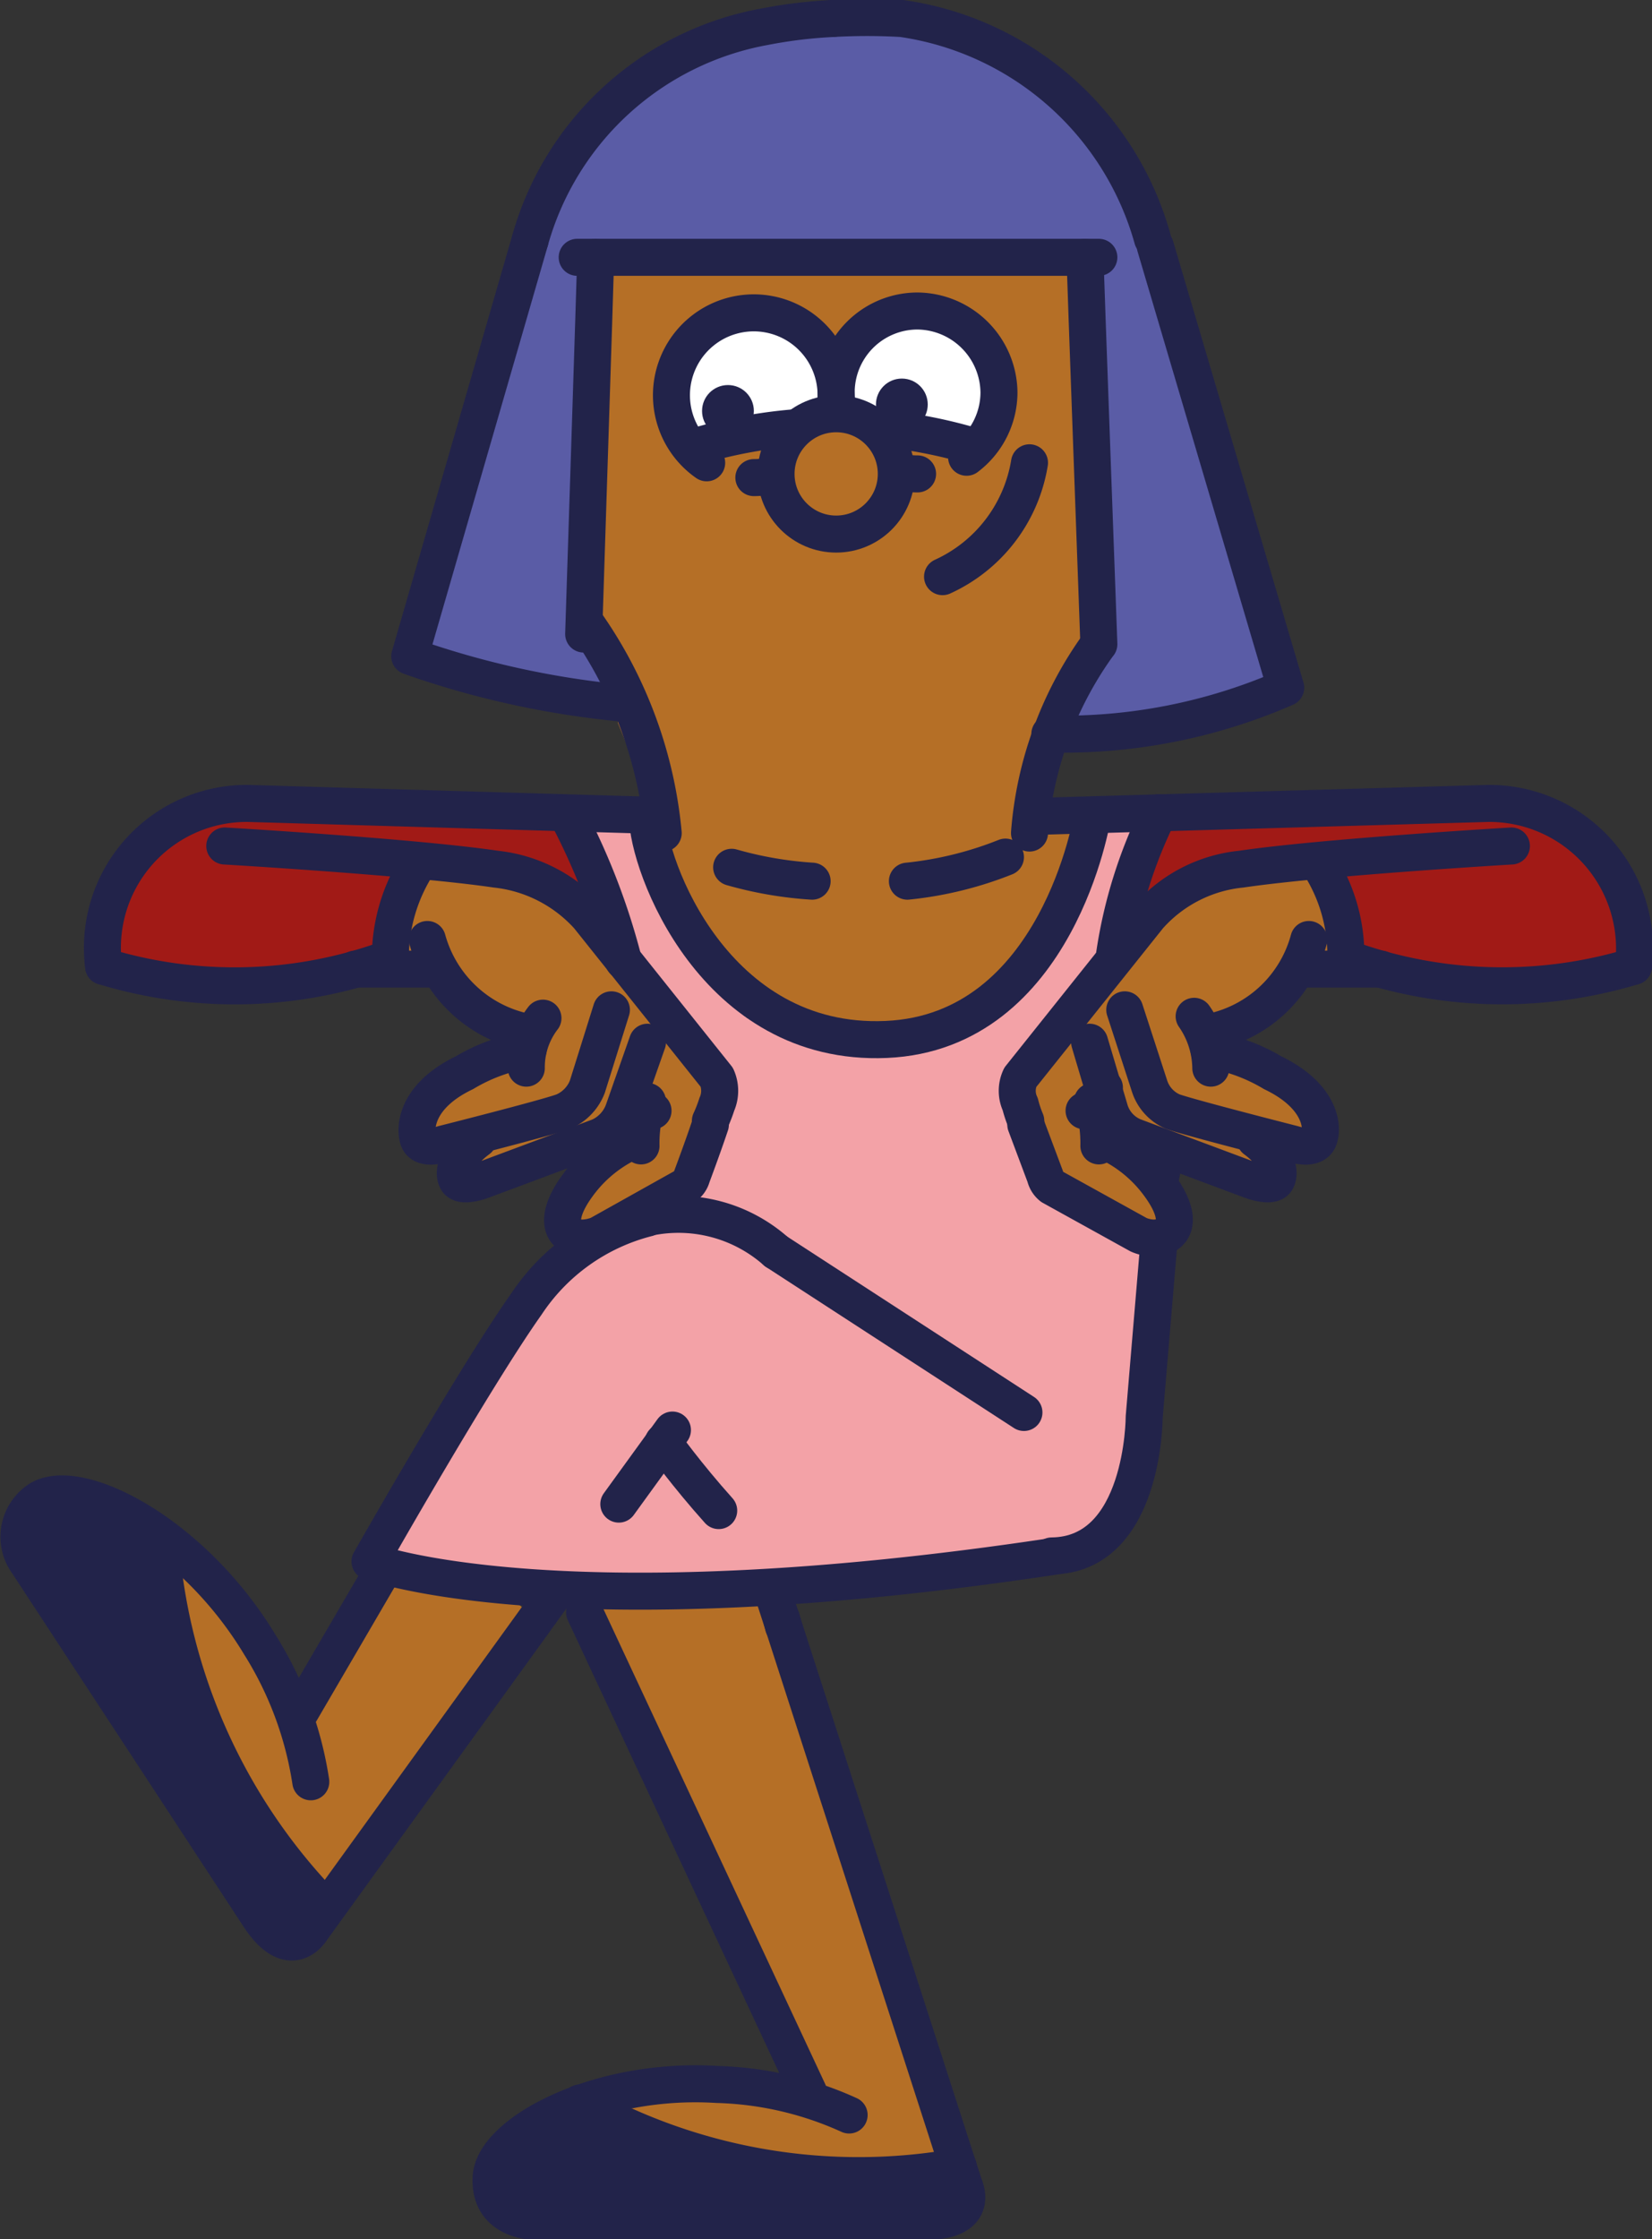 <svg xmlns="http://www.w3.org/2000/svg" viewBox="0 0 17.86 24.19"><rect x="0" y="0" width="17.86" height="24.19" fill="#333333" stroke="none"/><defs><style>.cls-1,.cls-9{fill:#b56f26;}.cls-2{fill:#fff;}.cls-3{fill:#5a5ca6;}.cls-4{fill:#f3a2a7;}.cls-5{fill:#0b6f2b;}.cls-6{fill:#a11a16;}.cls-7{fill:none;}.cls-7,.cls-9{stroke:#22234a;stroke-linecap:round;stroke-linejoin:round;stroke-width:0.4px;}.cls-8{fill:#22234a;}</style></defs><g id="Layer_2" data-name="Layer 2"><g id="Layer_1-2" data-name="Layer 1"><path class="cls-1" d="M14.54,10.07l-.09-.32a.53.53,0,0,0-.22-.37.63.63,0,0,0-.45,0l-.32.07a2.43,2.43,0,0,0-.65.19,1.83,1.83,0,0,0-.46.42.83.83,0,0,0-.07.13l-.08.09a3.51,3.51,0,0,0-.27.4.33.33,0,0,0-.21.05.47.47,0,0,0-.19.18l0,.06v0h0a.31.31,0,0,0-.09.26.3.3,0,0,0-.3.23,1.15,1.15,0,0,0,0,.37c0,.09,0,.18.05.27a1.07,1.07,0,0,0,.19.56l0,0,0,.06a3,3,0,0,0,.4.31l.38.28a.33.33,0,0,0,.44-.11.34.34,0,0,0-.12-.45l-.22-.17h0l-.09-.08-.33-.28,0,0v0l0-.2,0-.14h0a1,1,0,0,0,.45.37,10,10,0,0,0,1.06.46.22.22,0,0,0,.16,0l0,0,.05,0h.12l.07,0a.08.08,0,0,0,0,0,.05.05,0,0,0,0,0,.08.08,0,0,0,0-.05.28.28,0,0,0,0-.09v0a.16.16,0,0,0,0-.07.34.34,0,0,0-.06-.06h0a.33.33,0,0,0,.32,0l.06,0,.05,0a.31.31,0,0,0,.05-.1V12.1a.34.34,0,0,0-.16-.34,4.22,4.22,0,0,0-.68-.32,1.57,1.57,0,0,0-.31-.08h0a.39.39,0,0,0,0-.21l0,0h0l.05,0,.22-.07c.15,0,.22-.16.3-.28l.16-.24.06-.09a.42.42,0,0,0,.31.06.33.33,0,0,0,.26-.13A.35.35,0,0,0,14.54,10.07Z"/><path class="cls-1" d="M11.55,8.78l-.33-.06a2.63,2.63,0,0,1,.21-1c.1-.22.25-.39.35-.6a1.66,1.66,0,0,0,.07-.7L11.79,3.2a.44.44,0,0,0-.55-.42,1.8,1.8,0,0,1-1,0,3.19,3.19,0,0,0-1.11,0,8.6,8.6,0,0,1-2.21.08.45.45,0,0,0-.54.54l.06.39A.42.42,0,0,0,6.29,4c0,.78,0,1.55,0,2.33a.41.41,0,0,0,0,.18l.05.07a.33.33,0,0,0,.13.13L6.6,7a1.37,1.37,0,0,1,.08.53c0,.09,0,.19,0,.28l0,0c.1.25.21.5.29.76A.52.52,0,0,1,7,9s0,0,0,.06H7a2.63,2.63,0,0,0,.35.89,3.53,3.53,0,0,0,.79.8A2.19,2.19,0,0,0,10.4,11a3.22,3.22,0,0,0,1.37-1.82A.33.33,0,0,0,11.55,8.78Z"/><path class="cls-2" d="M9,4.1a1,1,0,0,0-.14-.24,1.27,1.27,0,0,0-.21-.25.57.57,0,0,0-.43-.15,1,1,0,0,0-.34,0,.92.92,0,0,0-.47.4.93.93,0,0,0-.11.63.38.38,0,0,0,.15.2.34.34,0,0,0,.26,0,.24.24,0,0,0,.11-.06.28.28,0,0,0,.2,0l0,0,.11,0a3.33,3.33,0,0,0,.63,0A.33.33,0,0,0,9,4.1Z"/><path class="cls-2" d="M10.64,3.82a1.37,1.37,0,0,0-.81-.36h-.2a.6.6,0,0,0-.31.15A.81.81,0,0,0,9.05,4a.46.46,0,0,0,.31.6.37.37,0,0,0,.18,0h0a2.1,2.1,0,0,0,.83.09.58.58,0,0,0,.29-.06.42.42,0,0,0,.2-.35A.65.65,0,0,0,10.64,3.82Z"/><path class="cls-3" d="M13.81,7.14c0-.1-.07-.2-.11-.29s0-.19,0-.32a12.48,12.48,0,0,1-.49-1.61A4.66,4.66,0,0,0,13,4.11a2.85,2.85,0,0,0-.23-.37c0-.32-.08-.64-.14-1a.45.45,0,0,0-.3-.3c.09-.27-.09-.49-.25-.69a7.19,7.19,0,0,0-.51-.59A3,3,0,0,0,10.17.34,3.79,3.79,0,0,0,7.91.48L7.42.64a1.2,1.2,0,0,0-.31.13A1.64,1.64,0,0,0,6.86,1a3.05,3.05,0,0,0-.69.7.5.5,0,0,0,0,.13A.36.36,0,0,0,5.88,2l-.12.2a.46.46,0,0,0,.06.5.27.27,0,0,0-.14.12,18.77,18.77,0,0,0-.79,2.65.25.25,0,0,0,0,.25l0,0A1,1,0,0,0,4.7,6l0,0h0a.31.31,0,0,0-.1.15.36.36,0,0,0,0,.25c0,.07-.13.69,0,.71s2,.46,2,.44a9,9,0,0,0-.29-1.34s0-.09,0-.14a.32.32,0,0,0,0-.14l-.06-.28h0a.35.35,0,0,0,.1-.24A18,18,0,0,1,6.44,3a.22.22,0,0,0-.06-.19,6.61,6.61,0,0,1,1.26-.06,10.91,10.91,0,0,1,1.4,0c.46,0,.93,0,1.4,0s.88.07,1.3,0a.41.41,0,0,0,0,.19c0,.14.05.28.08.43a.29.29,0,0,0-.06.22s0,.08,0,.12h0c0,.15.08.3.11.45s0,.38,0,.57a8.7,8.7,0,0,0,0,1.84.43.43,0,0,0,.05.12c0,.08-.08.17-.13.26s-.11.2-.17.3a2.16,2.16,0,0,0-.17.34.22.22,0,0,0,.21.27.59.59,0,0,0,.23-.05.49.49,0,0,0,.21,0l1.45-.37A.32.32,0,0,0,13.81,7.14Z"/><path class="cls-4" d="M6.23,17.35l.11-.05a4.7,4.7,0,0,1,1.35-.07A8.79,8.79,0,0,0,9,17.11c.47-.06,1-.07,1.42-.13a13.63,13.63,0,0,0,1.42-.26h0A3.23,3.23,0,0,0,12.44,15c0-.33,0-.69,0-1s.11-.39,0-.59a1.19,1.19,0,0,0-.56-.28.19.19,0,0,0-.1-.18l-.51-.25v0a2.77,2.77,0,0,0-.1-.26c-.08-.2-.16-.39-.25-.59a.13.13,0,0,0,0-.07l0-.09a.15.15,0,0,0,.07-.05,8.05,8.05,0,0,0,.84-1.17,2,2,0,0,0,.22-.62,3.38,3.38,0,0,1,.26-.69.22.22,0,0,0-.13-.32c-.17,0-.38,0-.45.16s0,.19,0,.28a1.73,1.73,0,0,1-.14.31,6.42,6.42,0,0,1-.6,1.09.27.27,0,0,0-.14,0,3,3,0,0,1-2,.51.18.18,0,0,0-.15.06h0l0,0-.15-.07s0-.05,0-.06A.39.39,0,0,0,8.08,11a1.92,1.92,0,0,1-.29-.28l-.1-.16,0,0h0l0,0a.14.14,0,0,0-.12-.06l0-.05c-.12-.26-.22-.53-.32-.8v0L7,8.82c0-.11-.52,0-.64,0s.2.59.24.7c.16.41.26.74.45,1.14,0,.05.19.07.21.12a.35.35,0,0,0-.12.24.57.57,0,0,0,0,.34,1.45,1.45,0,0,1,0,.36.56.56,0,0,1-.07.23c-.05.1-.14.16-.18.27a.61.61,0,0,0,0,.42L7,13l0,.22H6.91l-.09,0h0l-.07.06a1.65,1.65,0,0,0-.57.22,2,2,0,0,0-.71.89c-.19.37-.39.72-.61,1.07a9.17,9.17,0,0,0-.66,1.08.33.33,0,0,0,.28.49.58.58,0,0,0,.26,0,.7.7,0,0,0,.34.15c.34.05.68.06,1,.13Z"/><path class="cls-5" d="M12.55,12.41l0,0a.16.16,0,0,0-.09-.09.32.32,0,0,0-.14,0s-.05,0,0,0h0l0,0h0l0,0-.07-.07,0,0a.11.11,0,0,0-.15,0,.1.1,0,0,0,0,.12s0,0,.06,0h0l0,0,.06.06a.38.38,0,0,0,.18.09h.13s0,0,0,0a.16.16,0,0,0,.09.07.12.12,0,0,0,.14-.07A.13.13,0,0,0,12.55,12.41Z"/><polygon class="cls-5" points="12.34 12.48 12.34 12.49 12.34 12.48 12.34 12.48"/><path class="cls-6" d="M17.49,10a.43.43,0,0,0,0-.16.88.88,0,0,0-.27-.5A.38.38,0,0,0,17,9a.94.94,0,0,0-.32-.11l-.61-.19a1,1,0,0,0-.62,0,.19.19,0,0,0-.08,0,8.28,8.28,0,0,0-1.41,0c-.24,0-.47,0-.7,0a1,1,0,0,0-.38.09.2.2,0,0,0-.21-.06.38.38,0,0,0-.23.2,1.83,1.83,0,0,0-.11.26v0l0,.07a.54.54,0,0,1-.05.11l-.12.25a.21.21,0,0,0,.08.29.22.22,0,0,0,.3-.07l.06-.12a.14.14,0,0,0,0-.06l.06-.14a.28.28,0,0,0,.28,0,.67.67,0,0,1,.44-.17c.21,0,.43,0,.64,0l.4,0a.75.75,0,0,0,.13.37.71.71,0,0,1,.06.38.32.32,0,0,0,.32.33,7.6,7.6,0,0,1,1.17.11,2,2,0,0,0,.54,0,.44.44,0,0,0,.2,0l.51-.08A.32.32,0,0,0,17.49,10Z"/><path class="cls-1" d="M5.51,17.3c-.09,0-.11-.12-.2-.11s-.14.09-.18.08l-.77-.17a.33.33,0,0,0-.4.23c0,.1-.07.2-.12.3h0l0,0,0,.07a.83.83,0,0,1-.07.13L3.65,18l0,0,0,.05c-.08.1-.17.2-.24.3a1,1,0,0,0-.09.18,3.86,3.86,0,0,0-.36-.7,2.93,2.93,0,0,0-.39-.48,2.74,2.74,0,0,1-.38-.45c-.13-.2-.48-.07-.4.17l.25.79a.59.59,0,0,0,0,.08l0,.09,0,.08a.61.61,0,0,0,.16.59l.18.22a.28.28,0,0,0,0,.13l.79,1.24a.34.34,0,0,0,.58,0c.1,0,.12-.1.15-.19a2.71,2.71,0,0,1,.42-.67,3.31,3.31,0,0,0,.47-.53c.26-.45.65-.79.88-1.26A.22.22,0,0,0,5.51,17.3Z"/><path class="cls-1" d="M10.36,23.35a55.5,55.5,0,0,0-2-5.74c0-.06-.08-.43-.16-.43l-.7,0a3.63,3.63,0,0,1-1.09,0c-.23-.1-.12.38,0,.57a2,2,0,0,1,.18.26.31.31,0,0,0,0,.24,15.92,15.92,0,0,1,1,2.28c.16.4.52.95.7,1.34a5.35,5.35,0,0,0,.34.73H8.63l-.11,0H8.44l-.07,0h0l0,0-.25-.11a.62.62,0,0,0-.56.08h0a1.8,1.8,0,0,0-1,.14.22.22,0,0,0,0,.4,5.91,5.91,0,0,0,1.74.47c.3,0,.59-.05.89,0s.62.1.94.1A.22.22,0,0,0,10.36,23.35Z"/><line class="cls-7" x1="14.93" y1="10.47" x2="14.05" y2="10.47"/><line class="cls-7" x1="8.74" y1="22.6" x2="6.32" y2="17.42"/><path class="cls-7" d="M10.43,23.63S10.6,24,10,24H5.78s-.5,0-.47-.48,1.16-1.08,2.44-1a3.68,3.68,0,0,1,1.43.33"/><line class="cls-7" x1="8.34" y1="17.16" x2="10.43" y2="23.63"/><line class="cls-7" x1="8.45" y1="17.49" x2="8.47" y2="17.57"/><path class="cls-8" d="M6.33,6.37h.12l0,0a0,0,0,0,1,0,0v0H6.34l0,0a0,0,0,0,1,0,0s0,0,0,0S6.32,6.38,6.33,6.37Z"/><path class="cls-7" d="M11.85,7A4,4,0,0,0,11.13,9"/><path class="cls-7" d="M9,.2a6.59,6.59,0,0,1,.75,0,3.3,3.3,0,0,1,2.71,2.38"/><path class="cls-7" d="M9,.2a5.13,5.13,0,0,0-.74.09A3.23,3.23,0,0,0,5.73,2.6"/><path class="cls-7" d="M6.36,6.77A4.7,4.7,0,0,1,7.17,9"/><line class="cls-7" x1="6.58" y1="10.91" x2="7.04" y2="13.12"/><path class="cls-7" d="M12.53,13.41l-.16,1.9s0,1.49-1,1.5"/><line class="cls-7" x1="12.6" y1="12.45" x2="12.54" y2="12.76"/><path class="cls-7" d="M11.2,8.82l4.89-.14a1.57,1.57,0,0,1,1.57,1.76"/><path class="cls-7" d="M13.09,11.15a1.39,1.39,0,0,0,1.06-1"/><path class="cls-7" d="M11.09,12.11a1.24,1.24,0,0,1-.06-.18.34.34,0,0,1,0-.29L12.42,9.9a1.54,1.54,0,0,1,1-.51c.88-.13,2.92-.25,2.92-.25"/><path class="cls-7" d="M11.88,12.3a1.47,1.47,0,0,1,.65.5c.2.27.21.46.08.54s-.3,0-.3,0l-.94-.52a.2.2,0,0,1-.07-.11l-.21-.56"/><path class="cls-7" d="M11.72,12a.62.62,0,0,0,.22-.25"/><path class="cls-7" d="M11.81,11.9a1.47,1.47,0,0,1,.07.48"/><path class="cls-7" d="M12.16,10.91l.27.83a.45.45,0,0,0,.25.27c.2.07,1.3.35,1.3.35s.23.08.28-.06,0-.47-.5-.71a1.93,1.93,0,0,0-.69-.25"/><path class="cls-7" d="M13.09,11.54a1,1,0,0,0-.18-.56"/><path class="cls-7" d="M11.78,11.26,12,12a.45.45,0,0,0,.26.28l1.26.47s.23.09.28,0,0-.27-.23-.44"/><path class="cls-7" d="M17.66,10.44a4.9,4.9,0,0,1-3.11-.09,1.82,1.82,0,0,0-.28-1"/><path class="cls-1" d="M4.24,10.07a3,3,0,0,1,.09-.32.53.53,0,0,1,.22-.37.63.63,0,0,1,.45,0l.32.07A2.36,2.36,0,0,1,6,9.63a1.54,1.54,0,0,1,.46.42.46.46,0,0,1,.08.13l.07.09a2,2,0,0,1,.27.4.34.34,0,0,1,.22.05.47.47,0,0,1,.19.18.14.14,0,0,1,0,.06l0,0h0a.35.35,0,0,1,.09.26.31.31,0,0,1,.3.23,1.15,1.15,0,0,1,0,.37,2.56,2.56,0,0,0,0,.27,1,1,0,0,1-.2.56l0,0-.05.06a3,3,0,0,1-.39.31l-.38.28a.33.33,0,1,1-.33-.56l.23-.17h0l.09-.08.33-.28,0,0v0L7,12l0-.14H7a.94.94,0,0,1-.46.37,9.16,9.16,0,0,1-1.06.46.22.22,0,0,1-.16,0l0,0,0,0H5.1l-.08,0,0,0,0,0a.07.07,0,0,1,0-.05.14.14,0,0,1,0-.09v0a.16.16,0,0,1,0-.07s0,0,.06-.06H5a.31.31,0,0,1-.31,0l-.07,0,0,0a.21.21,0,0,1-.06-.1V12.1a.34.34,0,0,1,.16-.34,4.12,4.12,0,0,1,.67-.32,2,2,0,0,1,.31-.08h0a.39.39,0,0,1,0-.21l0,0h0l-.06,0L5.38,11c-.15,0-.22-.16-.3-.28l-.15-.24-.06-.09a.42.42,0,0,1-.31.06.33.33,0,0,1-.26-.13A.31.31,0,0,1,4.24,10.07Z"/><path class="cls-6" d="M1.28,10a.92.92,0,0,1,0-.16.88.88,0,0,1,.27-.5A.36.36,0,0,1,1.75,9a.92.92,0,0,1,.33-.11l.61-.19a1,1,0,0,1,.61,0l.08,0a8.43,8.43,0,0,1,1.42,0c.23,0,.46,0,.69,0a1,1,0,0,1,.39.09.2.2,0,0,1,.21-.06.41.41,0,0,1,.23.2c0,.09.07.18.11.26v0l0,.07.06.11a2.72,2.72,0,0,0,.11.25.21.21,0,0,1-.08.29.21.21,0,0,1-.29-.07l-.07-.12s0,0,0-.06l-.06-.14a.28.28,0,0,1-.28,0A.63.63,0,0,0,5.4,9.4c-.22,0-.43,0-.65,0l-.39,0a1,1,0,0,1-.13.37.56.56,0,0,0-.06.38.34.34,0,0,1-.33.33,7.59,7.59,0,0,0-1.16.11,2,2,0,0,1-.54,0,.44.44,0,0,1-.2,0l-.51-.08A.33.33,0,0,1,1.28,10Z"/><line class="cls-7" x1="3.84" y1="10.47" x2="4.72" y2="10.47"/><path class="cls-7" d="M7.11,8.81,2.68,8.68a1.56,1.56,0,0,0-1.56,1.76"/><path class="cls-7" d="M5.69,11.15a1.4,1.4,0,0,1-1.07-1"/><path class="cls-7" d="M7.68,12.11a1.57,1.57,0,0,0,.07-.18.36.36,0,0,0,0-.29L6.36,9.9a1.57,1.57,0,0,0-1-.51c-.88-.13-2.93-.25-2.93-.25"/><path class="cls-7" d="M6.9,12.3a1.47,1.47,0,0,0-.65.5c-.2.27-.21.46-.09.54s.31,0,.31,0l.93-.52a.19.19,0,0,0,.08-.11s.12-.32.2-.56"/><path class="cls-7" d="M7.06,12a.69.69,0,0,1-.23-.25"/><path class="cls-7" d="M7,11.9a1.47,1.47,0,0,0-.07.48"/><path class="cls-7" d="M6.61,10.91l-.26.83a.48.48,0,0,1-.26.27c-.19.07-1.3.35-1.3.35s-.23.08-.27-.06,0-.47.5-.71a1.93,1.93,0,0,1,.69-.25"/><path class="cls-7" d="M5.69,11.54A.87.87,0,0,1,5.87,11"/><path class="cls-7" d="M7,11.26,6.74,12a.49.49,0,0,1-.26.28l-1.26.47s-.23.09-.28,0,0-.27.23-.44"/><path class="cls-7" d="M1.12,10.44a4.86,4.86,0,0,0,3.1-.09,1.87,1.87,0,0,1,.29-1"/><path class="cls-7" d="M10.36,23.41a6.17,6.17,0,0,1-4.09-.69"/><path class="cls-7" d="M3.36,20.86s-.22.35-.55-.14L.3,16.89a.48.48,0,0,1,.14-.7c.45-.24,1.66.4,2.37,1.58a3.87,3.87,0,0,1,.55,1.48"/><path class="cls-7" d="M3.51,20.6a6.33,6.33,0,0,1-1.78-4"/><path class="cls-7" d="M11.81,8.82s-.37,2.33-2.23,2.41S7,9.34,7,8.82"/><path class="cls-7" d="M10.87,9.26a3.93,3.93,0,0,1-1.06.26"/><path class="cls-7" d="M8.78,9.52a4.11,4.11,0,0,1-.87-.15"/><line class="cls-7" x1="11.88" y1="2.78" x2="6.24" y2="2.78"/><path class="cls-7" d="M11.73,2.78c0,.06.15,4.18.15,4.18"/><path class="cls-7" d="M11.35,7.93a6,6,0,0,0,2.55-.5L12.49,2.66"/><path class="cls-7" d="M6.44,2.78c0,.06-.13,4.07-.13,4.07"/><path class="cls-7" d="M5.73,2.6,4.43,7.09a9.63,9.63,0,0,0,2.34.51"/><path class="cls-7" d="M6.9,13.18a1.59,1.59,0,0,1,1.49.34"/><path class="cls-7" d="M3.25,18.49,4.12,17"/><line class="cls-7" x1="11.07" y1="15.26" x2="8.39" y2="13.52"/><line class="cls-7" x1="6.02" y1="17.18" x2="3.36" y2="20.86"/><line class="cls-7" x1="7.27" y1="15.45" x2="6.69" y2="16.25"/><polygon class="cls-8" points="6.02 17.18 6.02 17.19 6.02 17.18 6.02 17.18"/><path class="cls-7" d="M7.17,15.58s.25.35.6.74"/><path class="cls-7" d="M7,13.16a2.23,2.23,0,0,0-1.31.93C5.13,14.88,4,16.87,4,16.87s2,.76,7.42-.06"/><path class="cls-7" d="M6.14,8.82a7.21,7.21,0,0,1,.6,1.56"/><path class="cls-7" d="M12.53,8.78a5.15,5.15,0,0,0-.48,1.53"/><path class="cls-7" d="M7.64,5a.89.89,0,1,1,.51.16"/><circle class="cls-8" cx="7.87" cy="4.44" r="0.28"/><circle class="cls-8" cx="9.75" cy="4.37" r="0.28"/><path class="cls-7" d="M9.92,5.12a.88.88,0,1,1,0-1.76.89.89,0,0,1,.88.88.88.88,0,0,1-.35.7"/><path class="cls-7" d="M11.13,5a1.64,1.64,0,0,1-.94,1.23"/><path class="cls-7" d="M7.5,4.83a5.26,5.26,0,0,1,3.05,0"/><circle class="cls-9" cx="9.04" cy="5.12" r="0.65"/><path class="cls-8" d="M10.4,23.6c-.12-.2-.34-.19-.55-.15a6.36,6.36,0,0,1-.75.08c-.32,0-.64,0-1,0h0a1.11,1.11,0,0,0-.54-.14h0a.44.44,0,0,0-.16-.06H7.25l-.08-.07a1.59,1.59,0,0,0-.29-.15.77.77,0,0,0-.25-.1H6.55a.4.4,0,0,0-.16-.13.51.51,0,0,0-.4,0,1.23,1.23,0,0,0-.51.32.56.56,0,0,0-.16.44.39.39,0,0,0,.45.31A.31.31,0,0,0,6,24l.18,0h.12a1.88,1.88,0,0,1,.34,0,5.62,5.62,0,0,1,.7.05l.11,0a.19.19,0,0,0,.15,0h.1l.14,0c.35,0,.72,0,1.07,0s.41,0,.62,0l.12,0a.23.23,0,0,0,.25.11,1.15,1.15,0,0,0,.33-.1A.22.22,0,0,0,10.4,23.6Z"/><path class="cls-8" d="M3.37,20.53a10.31,10.31,0,0,1-1.31-2,.39.39,0,0,0,0-.18,3.19,3.19,0,0,1-.23-.92c0-.11,0-.23,0-.34a.4.4,0,0,0-.07-.19v0c.06-.22-.09-.38-.25-.51A1.59,1.59,0,0,0,1,16.14a.63.63,0,0,0-.52,0,.55.55,0,0,0-.2.2.44.44,0,0,0,0,.4,2.22,2.22,0,0,0,.39.57.33.33,0,0,0,0,.17.85.85,0,0,0,.17.29l.37.54.09.09.11.29a.22.22,0,0,0,.13.12l0,.09a2.37,2.37,0,0,0,.17.36c.14.24.3.48.45.71l.46.71c.08.13.16.28.33.29a.39.39,0,0,0,.33-.16A.22.22,0,0,0,3.37,20.53Z"/></g></g></svg>